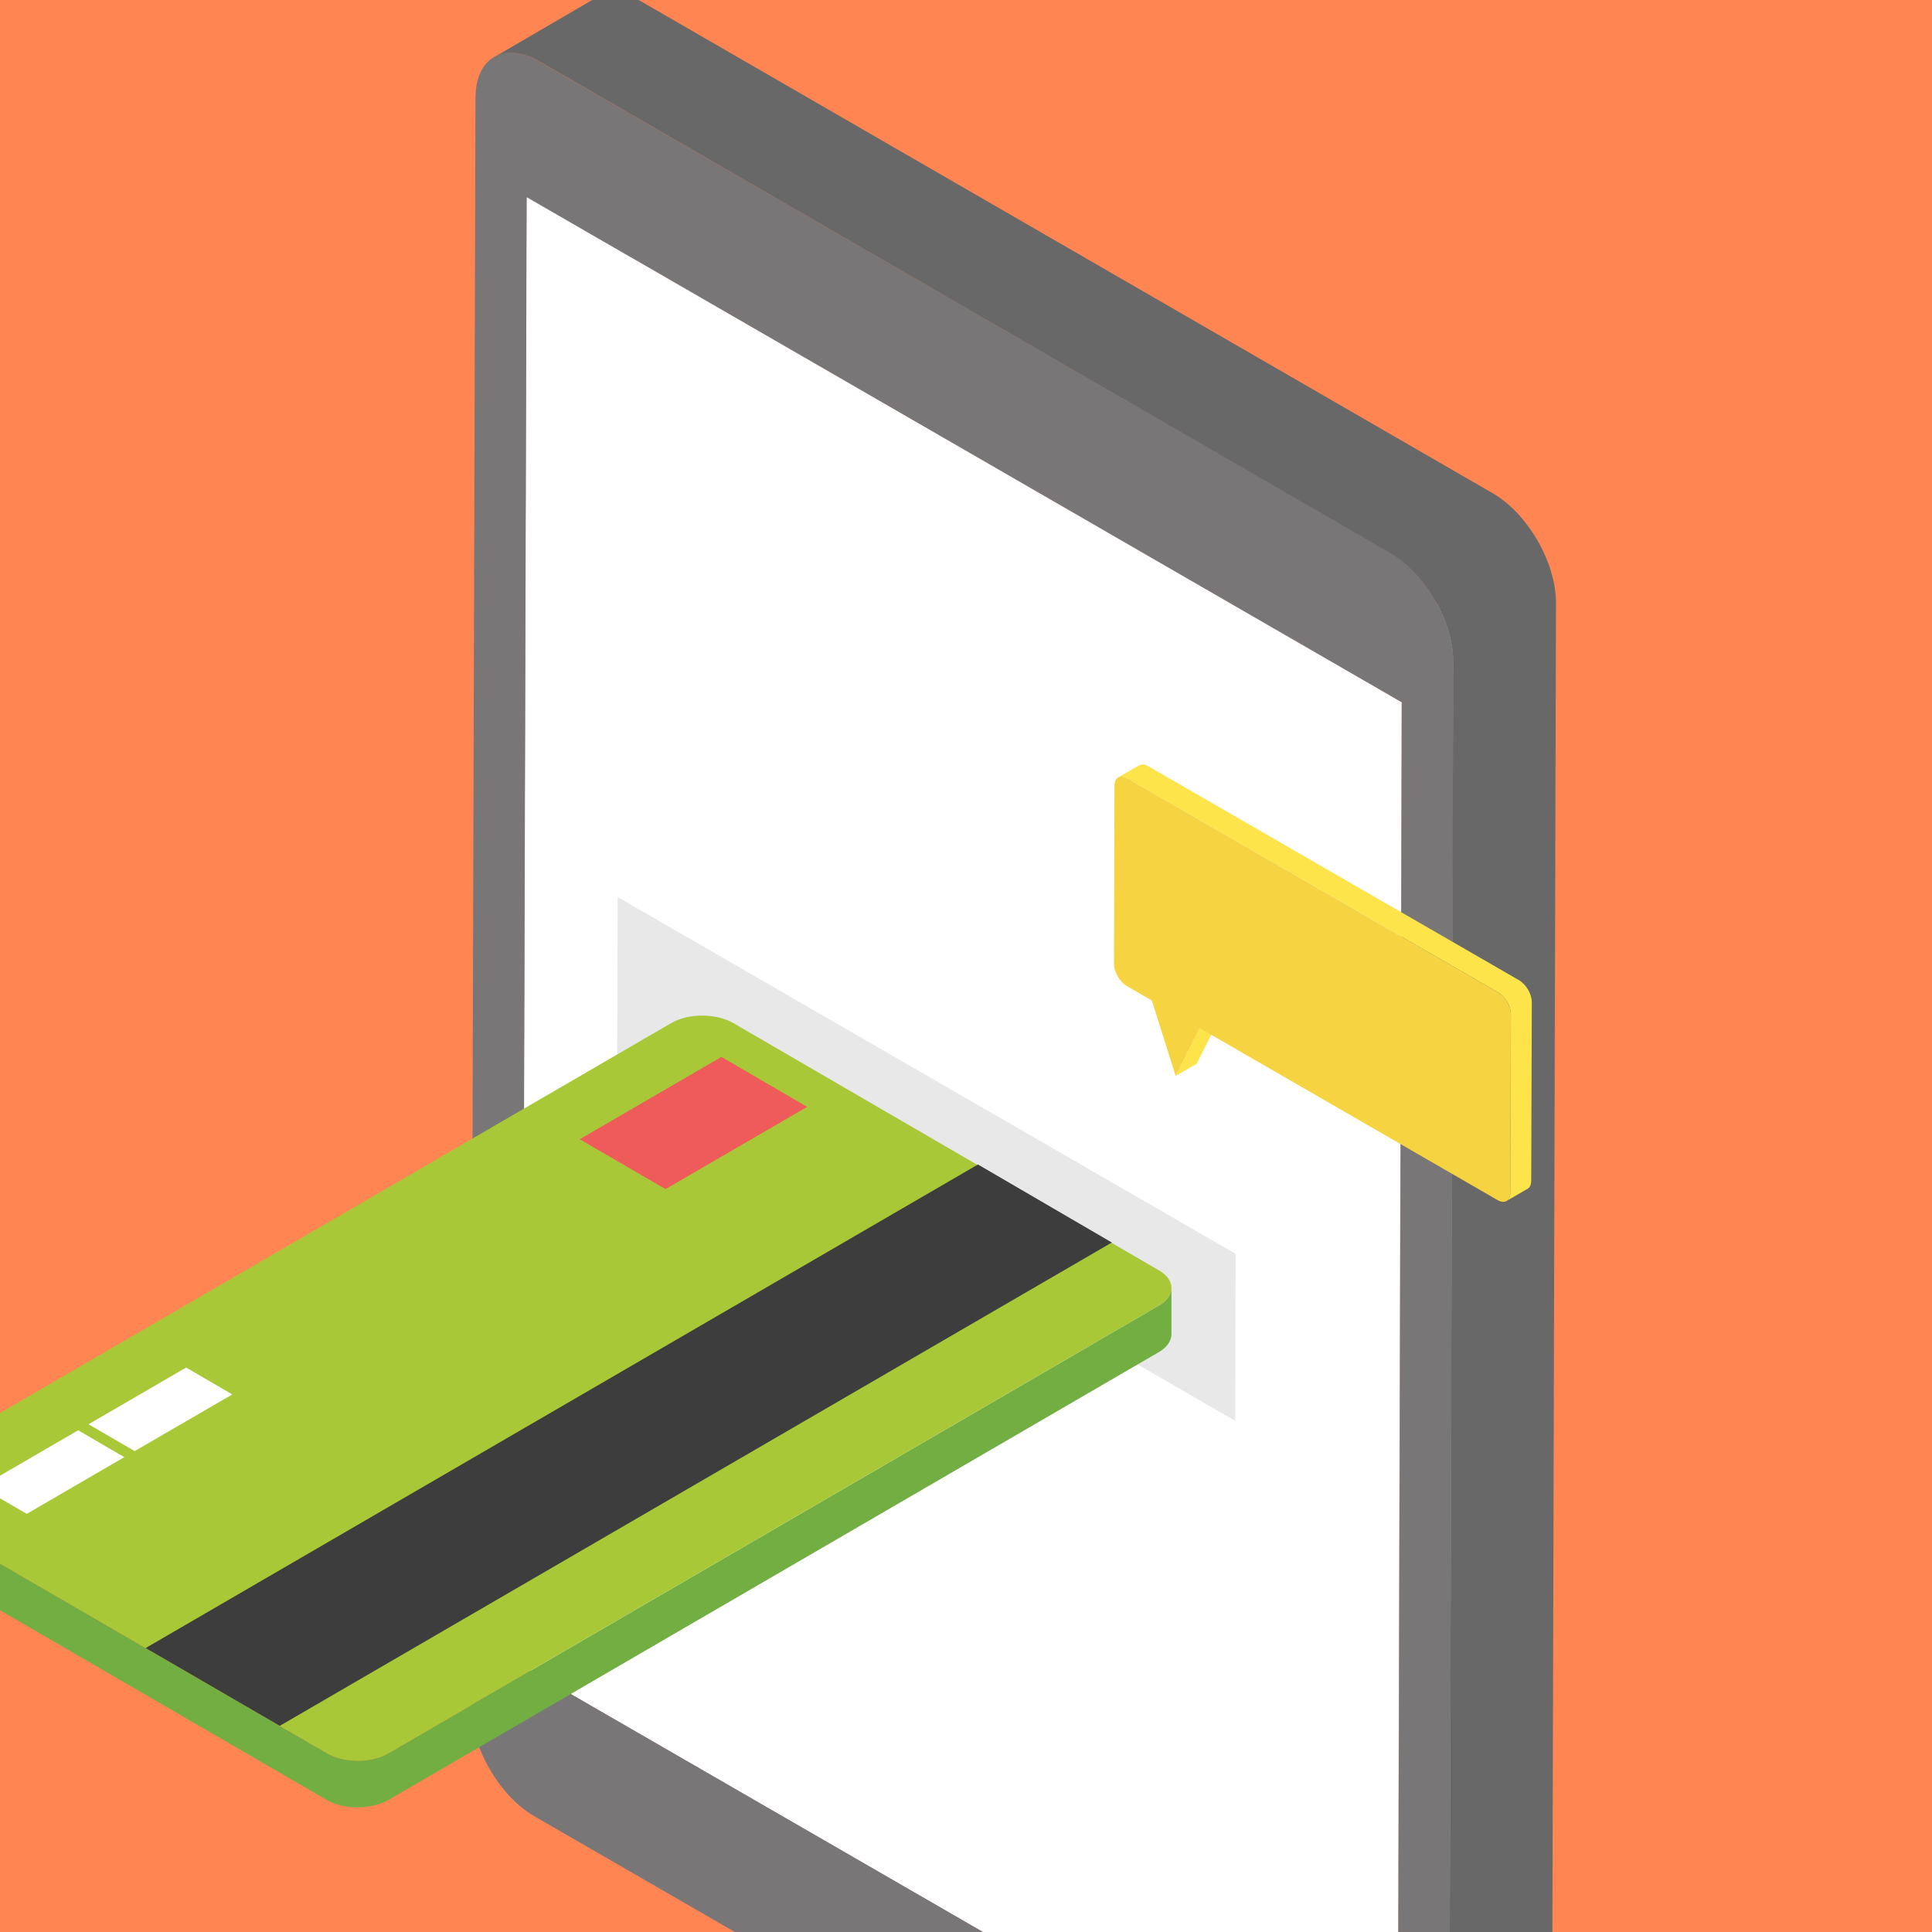 <svg width="270" height="270" viewBox="0 0 270 270" fill="none" xmlns="http://www.w3.org/2000/svg">
<rect x="0" y="0" width="270" height="270" fill="#808080" stroke="none"/>
<g clip-path="url(#clip0)">
<rect width="270" height="270" fill="#FF8552"/>
<path d="M73.019 232.851L87.347 224.525L209.654 295.139L195.327 303.465L73.019 232.851Z" fill="#353535"/>
<path d="M73.602 27.535L87.93 19.209L87.347 224.525L73.019 232.851L73.602 27.535Z" fill="#2F2F2F"/>
<path d="M73.602 27.536L87.929 19.209L210.236 89.823L195.909 98.149L73.602 27.536Z" fill="#DCDBDB"/>
<path d="M195.909 98.15L210.237 89.823L209.655 295.139L195.327 303.465L195.909 98.15Z" fill="#C5C4C4"/>
<path d="M195.877 98.135L195.295 303.451L72.988 232.837L73.57 27.521L195.877 98.135Z" fill="white"/>
<path d="M194.235 77.213C199.167 80.061 203.134 86.933 203.118 92.599L202.481 317.305C202.464 322.971 198.471 325.296 193.539 322.448L74.694 253.833C69.761 250.985 65.794 244.065 65.811 238.398L66.448 13.693C66.464 8.026 70.457 5.75 75.389 8.598L194.235 77.213ZM195.327 303.465L195.909 98.149L73.602 27.535L73.02 232.851L195.327 303.465Z" fill="#787677"/>
<path d="M217.451 84.289L216.841 308.989C216.774 311.834 215.825 313.8 214.198 314.75L199.833 323.084C201.459 322.135 202.476 320.103 202.476 317.323L203.086 92.627C203.153 86.933 199.155 80.091 194.209 77.245L75.422 8.599C72.915 7.176 70.678 7.041 69.052 7.99L83.349 -0.344C84.976 -1.294 87.211 -1.158 89.719 0.265L208.574 68.91C213.521 71.755 217.451 78.598 217.451 84.289Z" fill="#686868"/>
<path d="M167.665 143.684L170.587 141.986L167.227 148.669L164.305 150.367L167.665 143.684Z" fill="#FEE44B"/>
<path d="M214.074 140.057L213.991 164.997C213.991 165.557 213.804 165.951 213.473 166.138L210.549 167.837C210.882 167.65 211.068 167.257 211.068 166.696L211.151 141.756C211.151 140.636 210.363 139.269 209.367 138.688L157.538 108.772C157.04 108.482 156.585 108.461 156.273 108.647L159.196 106.948C159.507 106.762 159.963 106.782 160.461 107.072L212.29 136.989C213.286 137.568 214.074 138.937 214.074 140.057Z" fill="#FEE44B"/>
<path d="M209.363 138.691C210.355 139.264 211.147 140.635 211.144 141.76L211.073 166.704C211.07 167.829 210.273 168.284 209.28 167.71L167.664 143.683L164.304 150.366L160.967 139.816L157.459 137.791C156.48 137.225 155.675 135.846 155.678 134.721L155.749 109.778C155.752 108.652 156.562 108.205 157.542 108.771L209.363 138.691Z" fill="#F6D341"/>
<path d="M172.681 175.226L172.615 198.557L86.251 148.695L86.317 125.364L172.681 175.226Z" fill="#E8E8E8"/>
<path d="M163.71 179.98V186.522C163.67 187.401 163.112 188.278 161.954 188.958L54.263 251.561C51.909 252.917 48.038 252.917 45.684 251.561L-13.837 217.004C-14.994 216.325 -15.593 215.408 -15.593 214.491V207.985C-15.593 208.905 -14.994 209.821 -13.797 210.501L45.684 245.018C48.078 246.415 51.949 246.415 54.303 245.018L161.954 182.452C163.112 181.775 163.71 180.898 163.71 179.98Z" fill="#73AE43"/>
<path d="M161.955 182.452L54.303 245.018C51.949 246.415 48.078 246.415 45.684 245.018L-13.797 210.501C-14.994 209.821 -15.593 208.905 -15.593 207.986C-15.593 207.109 -14.994 206.191 -13.837 205.513L93.855 142.948C96.209 141.592 100.039 141.592 102.433 142.948L161.915 177.505C164.309 178.862 164.309 181.096 161.955 182.452Z" fill="#A9C838"/>
<path d="M20.354 230.318L136.671 162.739L155.381 173.644L39.097 241.19L20.354 230.318Z" fill="#3D3D3D"/>
<path d="M-2.721 207.811L10.923 199.884L17.372 203.642L3.734 211.562L-2.721 207.811Z" fill="white"/>
<path d="M12.369 199.044L26.013 191.116L32.462 194.874L18.824 202.794L12.369 199.044Z" fill="white"/>
<path d="M81.018 159.213L100.823 147.705L112.8 154.685L93.009 166.18L81.018 159.213Z" fill="#EF5A5A"/>
</g>
<defs>
<clipPath id="clip0">
<rect width="270" height="270" fill="white"/>
</clipPath>
</defs>
</svg>

